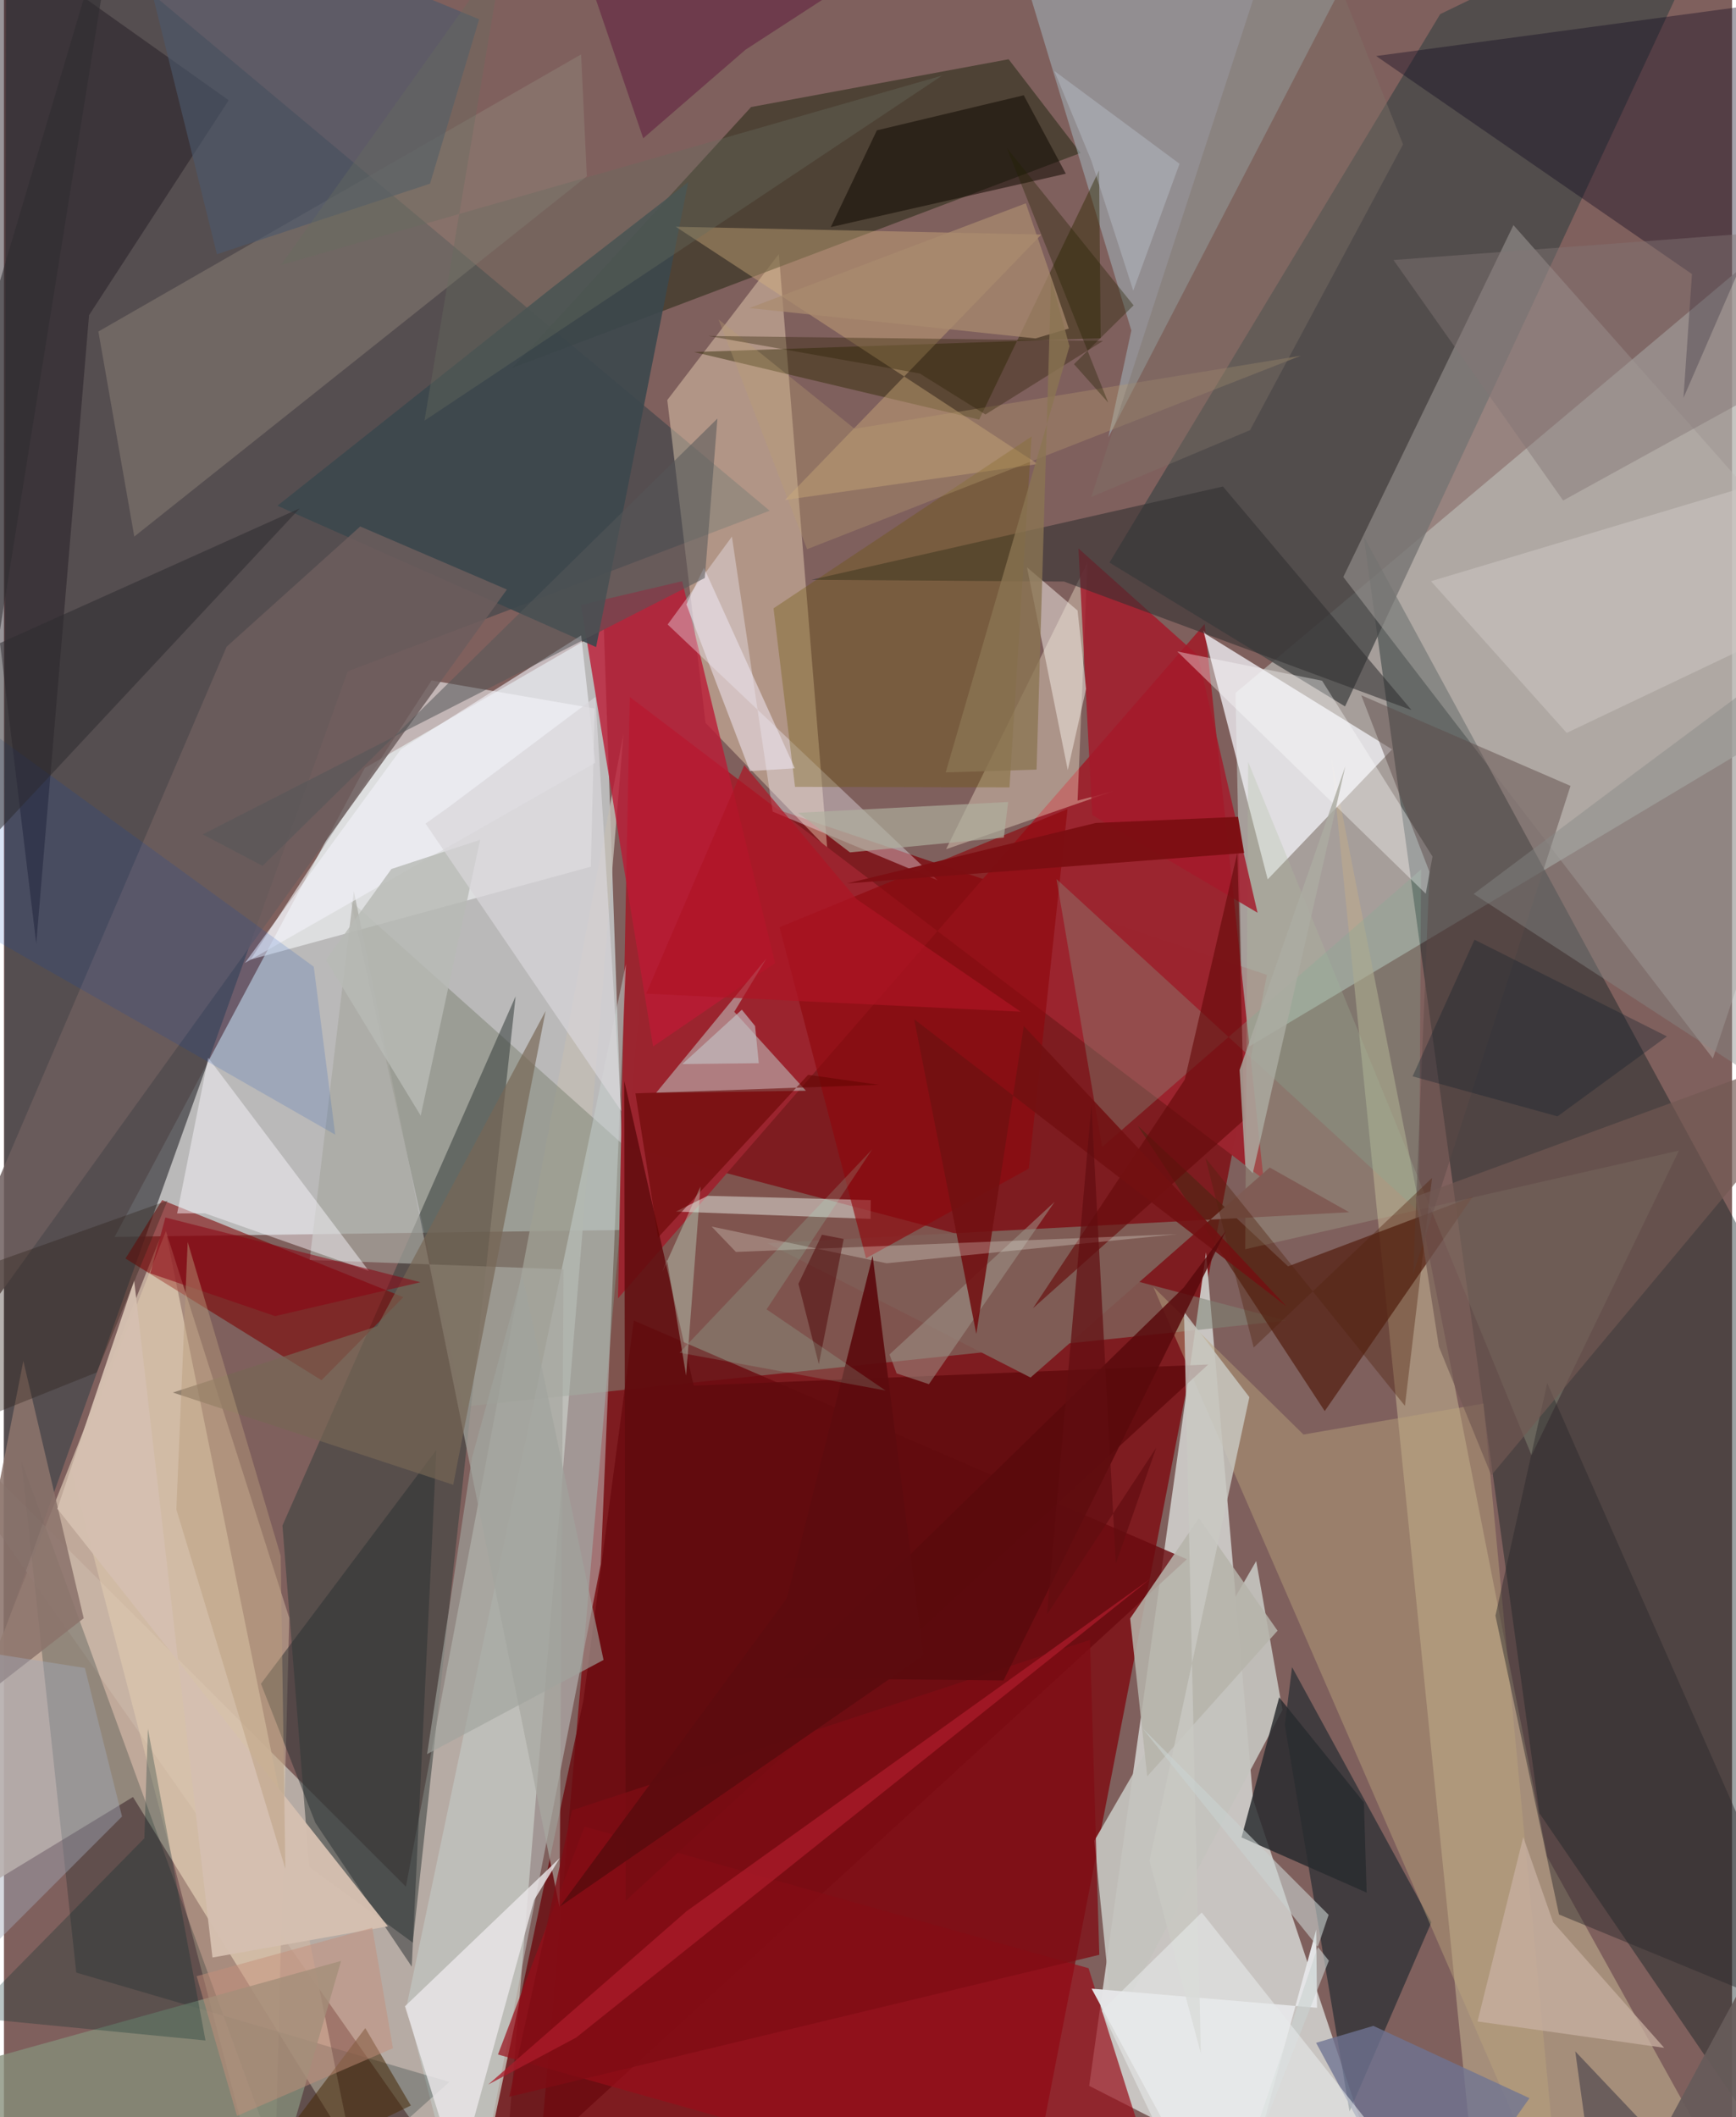 <svg xmlns="http://www.w3.org/2000/svg" width="228" height="278" viewBox="0 0 836 1024"><path fill="#7f605d" d="M0 0h836v1024H0z"/><path fill="#7f181d" fill-opacity=".941" d="M491.71 1086l-231.755-51.488 57.27-662.19 293.757 99.206z"/><path fill="#e3f7f9" fill-opacity=".592" d="M174.515 371.504L53.531 598.253l246.806-3.37-10.111-290.439z"/><path fill="#cbc8c5" fill-opacity=".965" d="M525.002 1008.842L676.308 1086l-71.995-215.654L581.55 605.77z"/><path fill="#c2bcb4" fill-opacity=".812" d="M299.71 354.899L239.539 1086-62 656.34l256.448 256.173z"/><path fill="#b2b2ad" fill-opacity=".757" d="M599.355 508.006L898 329.403l-25.252-227.045-276.964 232.83z"/><path fill="#cab4a4" fill-opacity=".867" d="M62.42 869.144L-62 944.806 77.76 593.104l90.896 448.071z"/><path fill="#4a494d" fill-opacity=".784" d="M166.277 324.719L-.179 790.006 1.085-62l369.333 309.016z"/><path fill="#0b1c1f" fill-opacity=".408" d="M657.824 259.444L898 702.21 885.49 1086 742.82 877z"/><path fill="#474848" fill-opacity=".796" d="M694.811 6.834L534.817 272.087l113.957 69.59L837.08-62z"/><path fill="#808577" fill-opacity=".533" d="M300.507 554.496L167.802 435.83l54.265 244.52 398.323-41.6z"/><path fill="#ffe8c7" fill-opacity=".388" d="M320.908 193.49l53.964-70.615 23.411 287.576-58.892-60.843z"/><path fill="#bdaa8d" fill-opacity=".62" d="M845.18 1076.023l-135.525-39.425-67.428-669.488 104.348 530.925z"/><path fill="#383f3e" fill-opacity=".557" d="M134.727 737.868l12.974 165.033 50.082 36.679 49.752-457.717z"/><path fill="#9c252f" fill-opacity=".988" d="M297.05 627.972L580.849 301.82l28.508 268.508L302.75 337.07z"/><path fill="#f3f3f8" fill-opacity=".757" d="M581.768 306.93l89.775 55.515-60.182 62.867-31.153-120.377z"/><path fill="#31311e" fill-opacity=".624" d="M486.025 28.658l34.807 45.326-274.99 103.988 115.604-126.2z"/><path fill="#a4bac1" fill-opacity=".518" d="M534.289 211.486l11.104-51.645-62-205.417 185.054-2z"/><path fill="#fbfdff" fill-opacity=".541" d="M283.911 419.189l-164.536 44.899 87.517-134.994 78.89 13.59z"/><path fill="#bbb8b1" fill-opacity=".4" d="M826.727 511.94L647.935 279.06l82.312-170.175L898 298.485z"/><path fill="#c7d2d0" fill-opacity=".486" d="M288.72 756.496L224.388 1086l-29.62-115.6 106.137-504.15z"/><path fill="#001722" fill-opacity=".49" d="M619.64 834.342l3.507-28.006 67.403 123.431-39.601 91.465z"/><path fill="#6a090e" fill-opacity=".796" d="M227.842 1069.802L572.29 754.148 304.71 638.733l-24.41 183.72z"/><path fill="#7d0001" fill-opacity=".569" d="M58.785 608.7l17.75-28.248 116.704 46.942-39.6 40.176z"/><path fill="#572416" fill-opacity=".769" d="M621.209 612.489l89.376-33.72-71.632 103.727-90.46-138.036z"/><path fill="#980d19" fill-opacity=".698" d="M238.99 993.693l41.871-110.232 243.835 68.492L567.007 1086z"/><path fill="#0c051d" fill-opacity=".369" d="M812.5 192.444L898-4.478 663.824 27.1l152.788 105.463z"/><path fill="#c4c3be" fill-opacity=".933" d="M605.804 755.023l12.703 72.033-81.899 153.715-9.139-90.437z"/><path fill="#bc1b35" fill-opacity=".8" d="M328.085 281.118l44.956 184.681-59.01 40.351-34.891-213.545z"/><path fill="#fff7db" fill-opacity=".349" d="M524.188 271.976l-4.802 115.251 17.058-4.49-80.657 27.996z"/><path fill="#c9f0e9" fill-opacity=".439" d="M368.94 463.458l-53.48 65.143 72.492-1.065-34.646-38.154z"/><path fill="#1f161f" fill-opacity=".455" d="M41.168 152.442L15.626 456.404-46.954-62 108.712 48.485z"/><path fill="#f1dab9" fill-opacity=".357" d="M138.027 782.57L78.35 595.445l-45.773 115.86L130.241 1086z"/><path fill="#001c19" fill-opacity=".239" d="M8.416 706.466l133.45 366.393 73.622-65.9L34.98 954.072z"/><path fill="#93887c" fill-opacity=".439" d="M279.209 26.318l2.771 58.948L63.05 259.528l-17.37-99.183z"/><path fill="#bba57d" fill-opacity=".451" d="M556.054 622.46l197.42 454.547-37.692-398.163-87.124 14.98z"/><path fill="#3b484d" fill-opacity=".898" d="M286.466 312.975l-154.17-68.37 133.058-105.59 65.662-50.942z"/><path fill="#a7a8a0" fill-opacity=".698" d="M268.772 922.51l-99.494-491.463-21.376 178.342 122.807 4.532z"/><path fill="#302903" fill-opacity=".451" d="M333.886 170.27l137.893 32.678 58.007-120.534.763 81.143z"/><path fill="#d5b37f" fill-opacity=".404" d="M324.999 109.672l176.843 3.778L377.78 241.822l122.357-17.383z"/><path fill="#afbea0" fill-opacity=".267" d="M739.011 703.926l-137.1-335.415-1.419 235.693 209.82-47.712z"/><path fill="#a51a2b" fill-opacity=".827" d="M526.463 394.209l79.984 47.238-28.911-124.494-57.718-51.673z"/><path fill="#312e30" fill-opacity=".565" d="M512.8 281.27l-122.233-.833 199.15-45.122 91.237 108.147z"/><path fill="#f3f2fc" fill-opacity=".361" d="M371.88 392.545l-19.722-133.001-31.082 42.508 130.64 123.757z"/><path fill="#292b2f" fill-opacity=".839" d="M598.709 888.698l18.196-67.747 40.997 50.799 1.343 43.65z"/><path fill="#e5e5e7" fill-opacity=".98" d="M593.33 1086l41.509-152.757.383 37.855-109.05-9.258z"/><path fill="#685400" fill-opacity=".318" d="M372.297 294.23l124.861-83.143-10.704 169.753-103.757-.262z"/><path fill="#f5fef7" fill-opacity=".447" d="M419.249 589.536l.094-9.094-78.91-2.06-15.377 7.614z"/><path fill="#eae6e9" fill-opacity=".816" d="M194.003 970.359l25.642 82.358 36.837-133.738 12.447-20.363z"/><path fill="#868e7a" fill-opacity=".78" d="M-56.21 1009.366L158.795 1086l-34.195-4.42 38.504-133.16z"/><path fill="#2b3133" fill-opacity=".506" d="M150.65 881.61l46.636 69.6 11.895-249.895-84.85 113.065z"/><path fill="#610b0e" fill-opacity=".851" d="M300.762 919.339l281.827-259.38-248.892 10.22-33.592-147.292z"/><path fill="#805d56" fill-opacity=".996" d="M369.344 601.277l281.45-14.955-38.459-21.632-115.694 101.572z"/><path fill="#6d5d5d" fill-opacity=".839" d="M-62 709.215l305.303-424.088-70.965-30.494-64.622 58.155z"/><path fill="#8f070c" fill-opacity=".639" d="M417.027 608.572l78.752-43.357 18.745-173.892-139.287 57.149z"/><path fill="#2b292a" fill-opacity=".455" d="M746.586 668.927l-25.045 112.534 30.74 144.518 131.272 54.033z"/><path fill="#0f0800" fill-opacity=".533" d="M422.291 63.042l-22.281 46.801 113.686-25.835-20.356-37.927z"/><path fill="#85ae96" fill-opacity=".29" d="M685.567 420.507l-.98 165.62-175.41-160.955 22.07 129.636z"/><path fill="#4b586b" fill-opacity=".627" d="M57.16-62l45.867 184.958 103.099-34.127 23.761-79.51z"/><path fill="#faf8fe" fill-opacity=".459" d="M97.216 586.84l79.332 27.906-77.736-103.143-15.037 75.286z"/><path fill="#8c736c" fill-opacity=".875" d="M-62 1021.843L9.376 658.235 38.58 782.69-62 861.008z"/><path fill="#002929" fill-opacity=".275" d="M97.493 986.91L69.638 836.124l-1.722 53-85.149 86.596z"/><path fill="#f2f2f8" fill-opacity=".612" d="M279.244 307.316l-87.151 55.015-75.536 103.43 169.481-96.806z"/><path fill="#776755" fill-opacity=".675" d="M81.727 673.52l135.609 44.614 44.707-229.17-81.427 152.48z"/><path fill="#fefeff" fill-opacity=".361" d="M687.821 432.245l3.27-17.968-53.403-85.021-70.067-14.16z"/><path fill="#d5c0b0" fill-opacity=".969" d="M62.985 619.313l37.885 327.465 84.888-15.066L25.818 729.71z"/><path fill="#f4ece6" fill-opacity=".51" d="M494.899 274.374l24.482 20.913 4.128 37.921-8.865 39.246z"/><path fill="#5d4947" fill-opacity=".471" d="M689.641 421.728l-33.029-85.445 101.245 43.825-76.083 235.986z"/><path fill="#6f7493" fill-opacity=".776" d="M634.777 988.042l27.7-8.199 75.53 34.961-50.27 71.196z"/><path fill="#ede4ee" fill-opacity=".561" d="M382.602 371.614l-21.747 1.318-30.735-80.592 8.513-17.719z"/><path fill="#cbc7c2" fill-opacity=".545" d="M690.372 281.107l164.643-49.338L898 286.913l-141.985 67.57z"/><path fill="#c8b0a1" fill-opacity=".749" d="M712.873 977.707l22.117-89.184 14.478 41.237 53.703 60.699z"/><path fill="#660b0b" fill-opacity=".631" d="M596.691 412.401l-25.452 109.777-73.467 110.602 102.278-91.249z"/><path fill="#b6b3aa" fill-opacity=".863" d="M544.824 782.78l8.256 76.36 63.054-70.424-38.042-54.416z"/><path fill="#827574" fill-opacity=".447" d="M889.769 109.52L672.22 125.762l82.074 116.31 90.002-49.531z"/><path fill="#c8c9c3" fill-opacity=".827" d="M579.05 993.345l-8.185-358.92 31.636 41.324-48.345 224.211z"/><path fill="#492c0a" fill-opacity=".557" d="M196.843 1018.369l-22.042-37.454L95.547 1086l6.882-21.847z"/><path fill="#601d3d" fill-opacity=".541" d="M278.768-22.532L491.225-62l-132.46 86.024-49.51 42.87z"/><path fill="#630401" fill-opacity=".557" d="M389.044 519.845l34.279 4.84-117.833 4.129 10.945 69.72z"/><path fill="#7f0c14" fill-opacity=".765" d="M529.904 945.468l-285.485 68.679 30.368-138.575 250.582-82.407z"/><path fill="#b8bab5" fill-opacity=".816" d="M187.434 420.306l-31.692 43.96 45.866 75.355 28.766-133.441z"/><path fill="#0047bc" fill-opacity=".149" d="M160.259 548.796l-10.378-81.242L-62 313.594l55.827 139.969z"/><path fill="#c9d2d0" fill-opacity=".6" d="M640.838 926.143L586.743 1086l54.202-137.703-90.239-112.504z"/><path fill="#555758" fill-opacity=".545" d="M339.056 279.554L96.136 403.572l28.98 15.208 220.032-216.32z"/><path fill="#52220e" fill-opacity=".388" d="M581.244 560.079l23.348 91.69 86.278-82.046-13.122 110.242z"/><path fill="#2e2c2f" fill-opacity=".537" d="M-62 338.043L56.85-62l-77.424 483.103 163.66-175.228z"/><path fill="#aa8b6f" fill-opacity=".725" d="M360.628 148.992l133.723-50.657 20.785 60.58-16.116 4.763z"/><path fill="#ba9f73" fill-opacity=".329" d="M388.54 265.621l238.8-93.556-215.831 35.306-65.796-52.856z"/><path fill="#a0988d" fill-opacity=".506" d="M447.476 669.474l-15.636-5.21-3.439-9.175 79.9-73.825z"/><path fill="#ab1b2a" fill-opacity=".749" d="M330.191 924.41l224.304-160.727-277.667 221.805-42.572 22.748z"/><path fill="#ababa2" fill-opacity=".816" d="M604.162 567.437l-3.643-3.651-2.747-46.3 51.156-146.88z"/><path fill="#721011" fill-opacity=".886" d="M470.403 645.168L440.32 492.943l180.118 138.924L493.36 496.258z"/><path fill="#291e00" fill-opacity=".349" d="M443.005 180.63L340.76 162.5l190.954 2.376-56.9 35.582z"/><path fill="#d8d5da" fill-opacity=".702" d="M214.653 390.746l-10.712 7.588 94.634 138.989-12.432-200.239z"/><path fill="#5a0a0c" fill-opacity=".851" d="M570.757 622.724l20.336-27.36-107.523 217.41-106.473-1.07z"/><path fill="#a3a8b9" fill-opacity=".439" d="M-62 790.977l13.081 193.797L57.12 878.584l-17.971-71.858z"/><path fill="#8b0312" fill-opacity=".533" d="M201.483 620.17l-70.3 16.386-60.414-20.688 7.337-26.993z"/><path fill="#2b1e16" fill-opacity=".341" d="M-58.316 629.68L-62 706.624 44.902 663.77l34.226-83.076z"/><path fill="#725952" fill-opacity=".671" d="M682.904 578.784l11.294 72.622 25.333 62.153L898 499.886z"/><path fill="#fdfef6" fill-opacity=".251" d="M426.996 611l140.482-14.07-213.377 8.587-11.743-12.268z"/><path fill="#5c0b0e" fill-opacity=".933" d="M268.948 922.162l109.81-149.118 41.486-165.607 24.583 193.282z"/><path fill="#0f1e2c" fill-opacity=".333" d="M711.405 454.494l93.08 46.778-52.923 38.67-70.107-19.35z"/><path fill="#afb19f" fill-opacity=".663" d="M409.276 412.263l74.435-7.155 2.088-17.217-101.645 5.237z"/><path fill="#888987" fill-opacity=".439" d="M854.621 525.902L898 292.66l-109.138 81.263-77.852 58.436z"/><path fill="#c4c1c3" fill-opacity=".655" d="M356.961 488.363l-28.786 26.29 36.987-.424-1.787-17.981z"/><path fill="#7d0f13" fill-opacity=".984" d="M528.17 398.04l68.857-2.955 2.937 17.468-192.159 14.745z"/><path fill="#4c0003" fill-opacity=".478" d="M384.342 620.927l9.87 38.868 12.037-60.55-10.554-2.054z"/><path fill="#8b7553" fill-opacity=".78" d="M515.469 167.487l-8.892-32.483-7.026 237.228-43.965 1.358z"/><path fill="#c58f79" fill-opacity=".478" d="M93.21 955.798l19.53 67.595 75.438-32.746-9.996-58.255z"/><path fill="#a1fede" fill-opacity=".157" d="M326.836 654.253l99.628 18.282-57.534-39.247 51.088-77.396z"/><path fill="#675b5a" fill-opacity=".933" d="M773.053 1086l-12.9-93.84L849.04 1086 898 854.407z"/><path fill="#7f7368" fill-opacity=".404" d="M602.824 208.05l74.009-138.21L624.423-62 526.03 240.35z"/><path fill="#e8ebec" fill-opacity=".557" d="M531.064 972.555L584.924 1086H707.16L579.463 924.994z"/><path fill="#bfc8d6" fill-opacity=".376" d="M508.13 34.31l60.589 44.899-22.392 61.358-20.363-63.085z"/><path fill="#610e10" fill-opacity=".702" d="M526.077 534.5l-21.443 246.262 52.805-80.548-19.547 56.002z"/><path fill="#a1a39d" fill-opacity=".643" d="M290.062 802.86l-39.34-186.399-24.325 88.707L204.7 848.401z"/><path fill="#d1fbe1" fill-opacity=".333" d="M318.57 615.045l18.38-41.12-6.935 91.444-9.21-55.942z"/><path fill="#686b5f" fill-opacity=".373" d="M453.852 36.555l-250.42 166.911L241.48-22.787 133.928 128.228z"/><path fill="#231f01" fill-opacity=".357" d="M517.644 176.128l16.564 18.596-49.016-123.087 61.292 76.048z"/><path fill="#b99d7c" fill-opacity=".455" d="M88.882 600.685l45.003 151.85 2.253 151.357-52.739-173.829z"/><path fill="#af1424" fill-opacity=".675" d="M412.486 434.884l79.383 54.443-181.162-8.734 47.43-110.503z"/></svg>